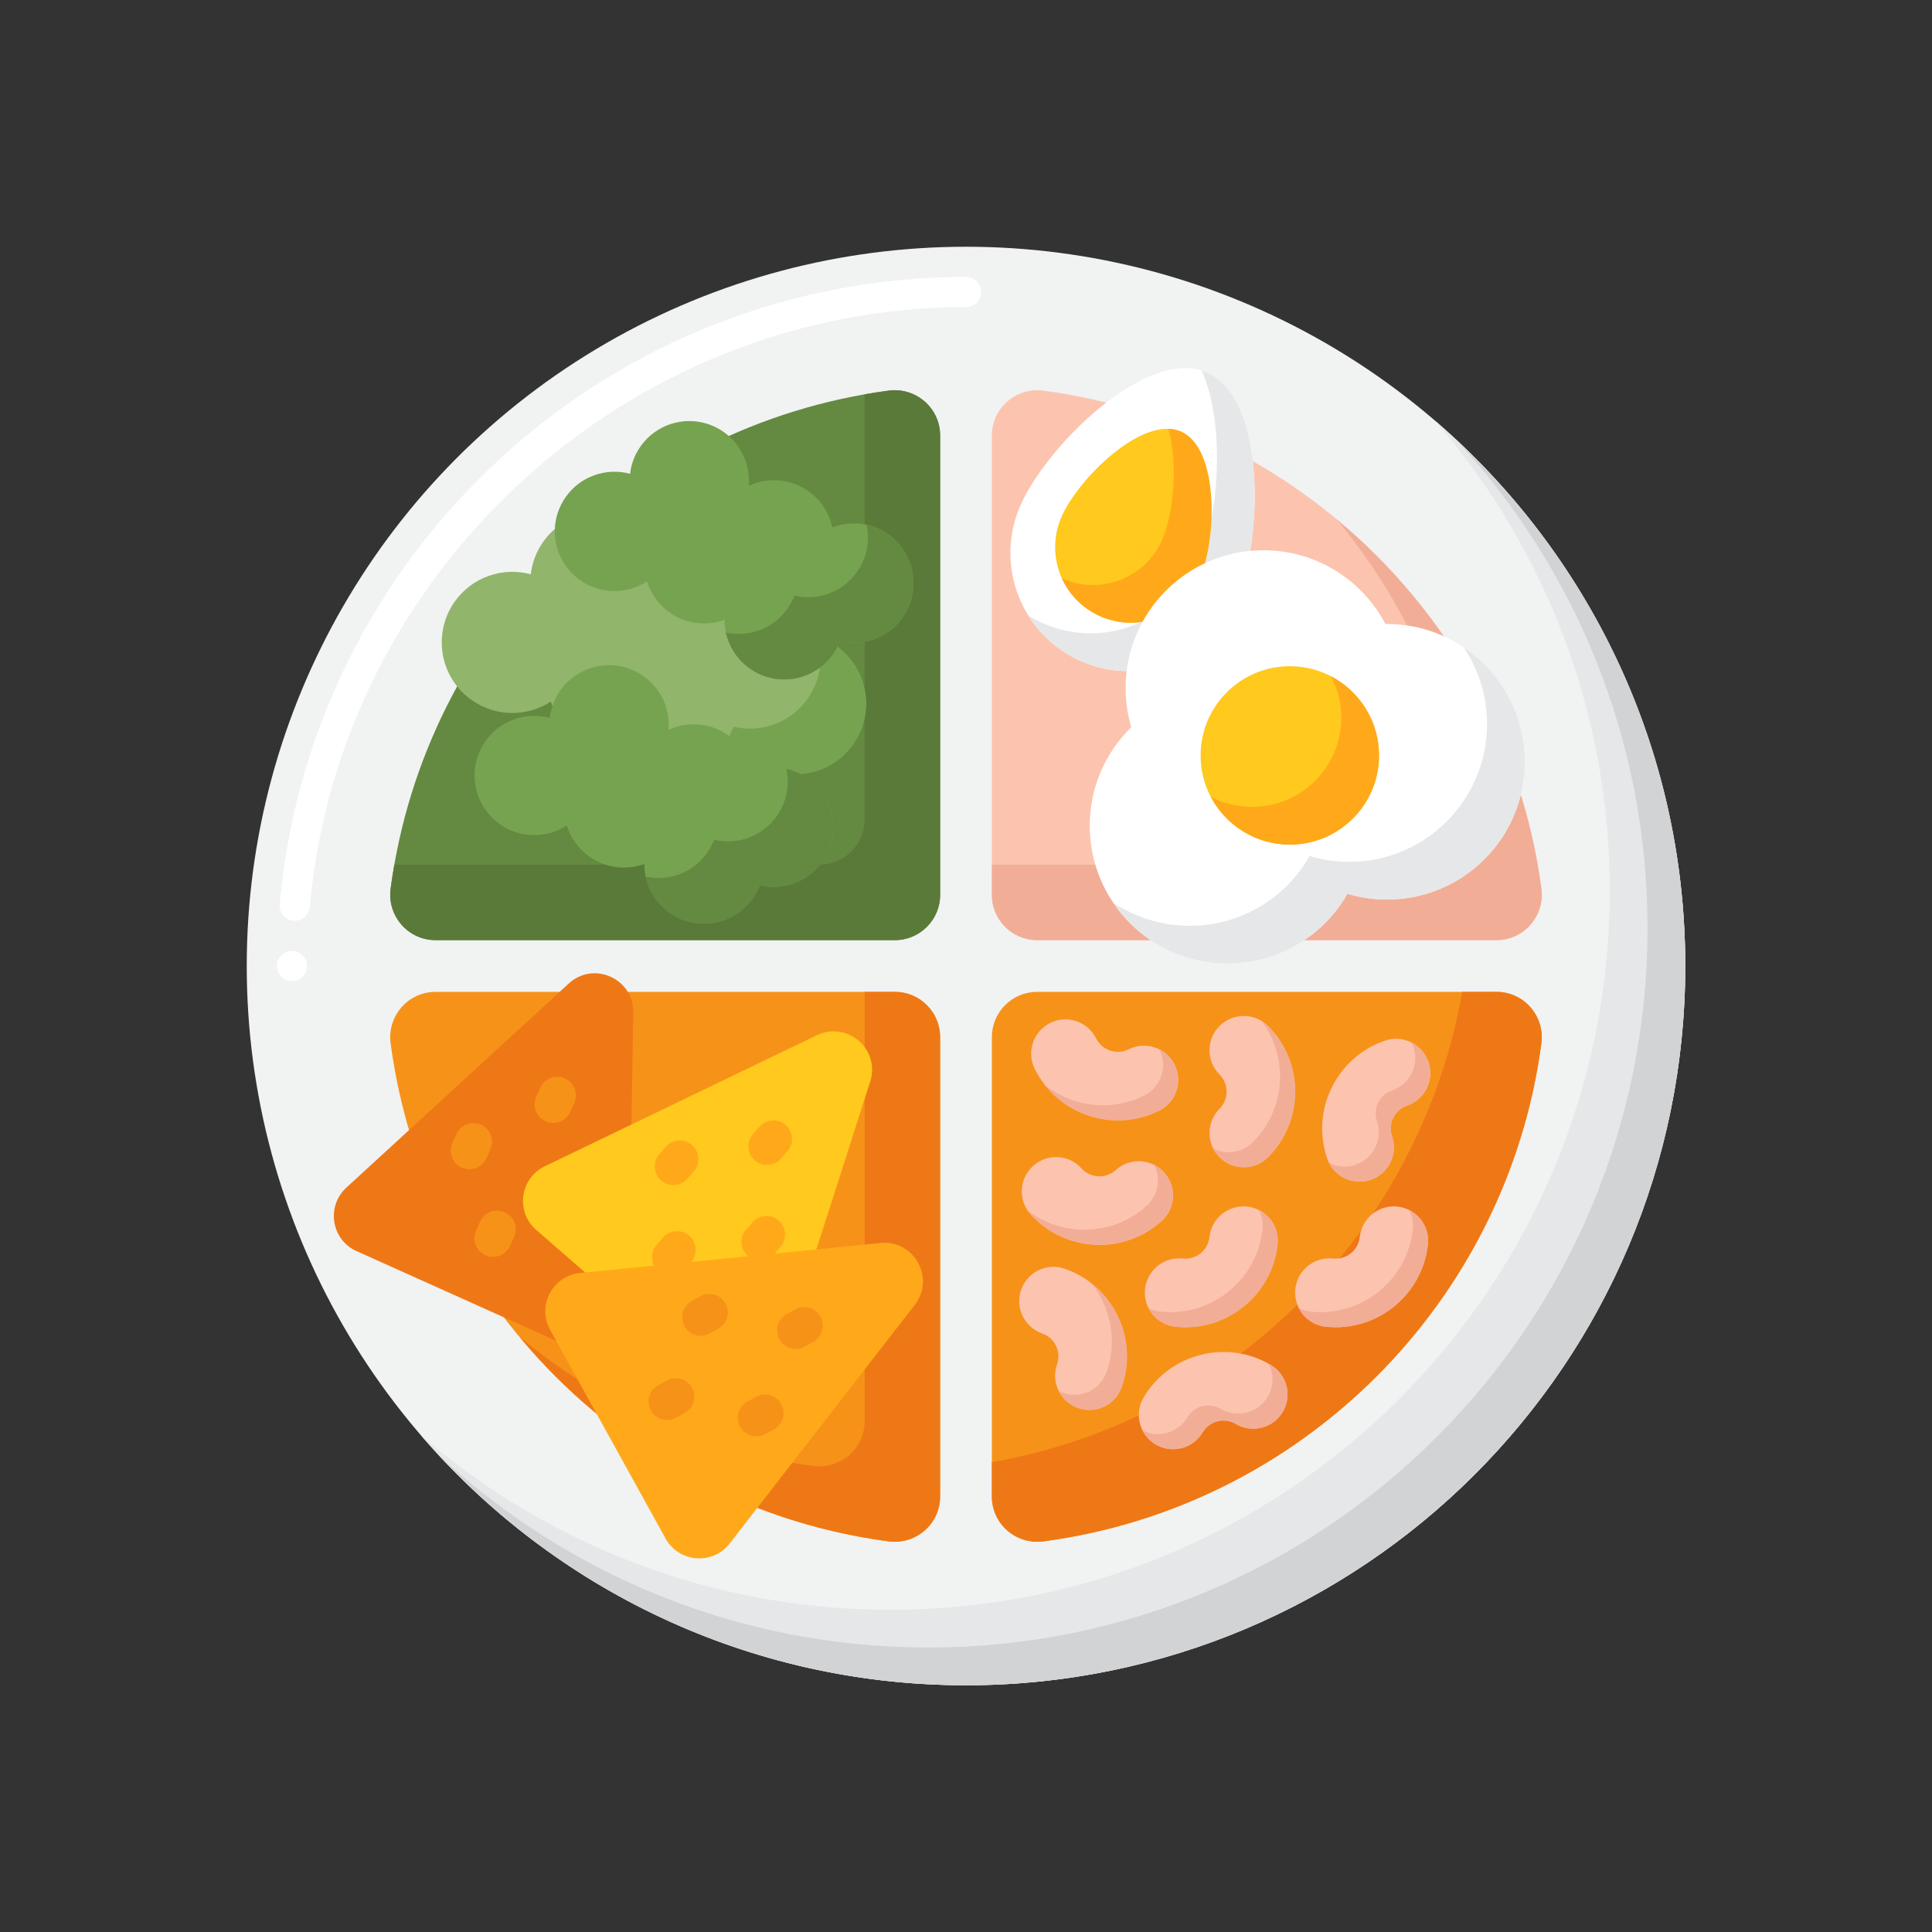 <?xml version="1.0" encoding="utf-8"?>
<!-- Generator: Adobe Illustrator 24.0.0, SVG Export Plug-In . SVG Version: 6.00 Build 0)  -->
<svg version="1.1" id="Layer_1" xmlns="http://www.w3.org/2000/svg" xmlns:xlink="http://www.w3.org/1999/xlink" x="0px" y="0px"
	 viewBox="0 0 256 256" style="enable-background:new 0 0 256 256;" xml:space="preserve">
<rect x="0" y="0" width="256" height="256" fill="#333333" stroke="none"/>
<style type="text/css">
	.st0{fill:#E63950;}
	.st1{fill:#D10028;}
	.st2{fill:#B7022D;}
	.st3{fill:#FCC4AE;}
	.st4{fill:#E8566F;}
	.st5{fill:#808285;}
	.st6{fill:#939598;}
	.st7{fill:#58595B;}
	.st8{fill:#414042;}
	.st9{fill:#8C3F0A;}
	.st10{fill:#7C3108;}
	.st11{fill:#6D2E03;}
	.st12{fill:#995222;}
	.st13{fill:#F79219;}
	.st14{fill:#EF7816;}
	.st15{fill:#FFC91D;}
	.st16{fill:#FFA91A;}
	.st17{fill:#648940;}
	.st18{fill:#5A7A39;}
	.st19{fill:#F1F2F2;}
	.st20{fill:#E6E7E8;}
	.st21{fill:#D1D3D4;}
	.st22{fill:#FFFFFF;}
	.st23{fill:#76A34F;}
	.st24{fill:#F2AD97;}
	.st25{fill:#E59076;}
	.st26{fill:#91B56B;}
	.st27{fill:#F7CB15;}
	.st28{fill:#377DE2;}
	.st29{fill:#2266D3;}
	.st30{fill:#478CF7;}
	.st31{fill:#5E9CF7;}
	.st32{fill:#FFD2C0;}
	.st33{fill:#27C1E6;}
	.st34{fill:#009ADD;}
	.st35{fill:#893ADD;}
	.st36{fill:#A54AF4;}
	.st37{fill:#B171F4;}
	.st38{fill:#827F7E;}
</style>
<g>
	<g>
		<g>
			<g>
				<circle class="st19" cx="128" cy="128" r="95.306"/>
			</g>
			<g>
				<path class="st22" d="M38.689,130c-1.1,0-2-0.9-2-2c0-1.101,0.9-2,2-2c1.11,0,2,0.899,2,2C40.689,129.1,39.8,130,38.689,130z
					 M39.05,122.01c-0.06,0-0.12,0-0.18,0c-1.101-0.1-1.91-1.08-1.811-2.17c2.01-22.61,12.37-43.57,29.17-59.03
					C83.13,45.26,105.069,36.7,128,36.7c1.1,0,2,0.89,2,1.989c0,1.11-0.9,2-2,2c-44.8,0-82.99,34.92-86.96,79.5
					C40.95,121.21,40.069,122.01,39.05,122.01z"/>
			</g>
			<g>
				<path class="st20" d="M190.206,55.794c14.395,16.694,23.099,38.434,23.099,62.206c0,52.636-42.67,95.306-95.306,95.306
					c-23.773,0-45.512-8.704-62.206-23.099c17.477,20.268,43.343,33.099,72.206,33.099c52.636,0,95.306-42.67,95.306-95.306
					C223.306,99.137,210.475,73.271,190.206,55.794z"/>
			</g>
			<g>
				<path class="st21" d="M192.845,58.155c15.799,17.01,25.461,39.799,25.461,64.845c0,52.636-42.67,95.306-95.306,95.306
					c-25.046,0-47.835-9.661-64.845-25.461c17.404,18.737,42.255,30.461,69.845,30.461c52.636,0,95.306-42.67,95.306-95.306
					C223.306,100.41,211.582,75.559,192.845,58.155z"/>
			</g>
		</g>
	</g>
	<g>
		<path class="st3" d="M137.427,124.573h60.865c3.645,0,6.429-3.222,5.947-6.835c-4.57-34.274-31.702-61.407-65.976-65.977
			c-3.613-0.482-6.835,2.302-6.835,5.947v60.865C131.427,121.886,134.113,124.573,137.427,124.573z"/>
	</g>
	<g>
		<path class="st24" d="M204.239,117.738c-2.612-19.594-12.608-36.845-27.087-48.89c9.024,10.848,15.13,24.209,17.087,38.89
			c0.482,3.613-2.302,6.835-5.947,6.835h-56.865v4c0,3.314,2.686,6,6,6h60.865C201.937,124.573,204.721,121.351,204.239,117.738z"/>
	</g>
	<g>
		<path class="st17" d="M124.573,118.573V57.708c0-3.645-3.222-6.429-6.835-5.947c-34.274,4.57-61.407,31.702-65.976,65.977
			c-0.482,3.613,2.302,6.835,5.947,6.835h60.865C121.887,124.573,124.573,121.886,124.573,118.573z"/>
	</g>
	<g>
		<path class="st18" d="M117.738,51.761c-1.062,0.142-2.117,0.305-3.165,0.49v56.322c0,3.314-2.686,6-6,6H52.251
			c-0.184,1.048-0.348,2.103-0.49,3.165c-0.482,3.613,2.302,6.835,5.947,6.835h60.865c3.314,0,6-2.686,6-6V57.708
			C124.573,54.063,121.351,51.279,117.738,51.761z"/>
	</g>
	<g>
		<path class="st13" d="M118.573,131.427H57.708c-3.645,0-6.429,3.222-5.947,6.835c4.57,34.274,31.702,61.407,65.976,65.977
			c3.613,0.482,6.835-2.302,6.835-5.947v-60.865C124.573,134.114,121.887,131.427,118.573,131.427z"/>
	</g>
	<g>
		<path class="st14" d="M118.573,131.427h-4v56.865c0,3.645-3.222,6.429-6.835,5.947c-14.68-1.957-28.041-8.063-38.889-17.087
			c12.045,14.479,29.295,24.475,48.889,27.087c3.613,0.482,6.835-2.302,6.835-5.947v-60.865
			C124.573,134.114,121.887,131.427,118.573,131.427z"/>
	</g>
	<g>
		<path class="st13" d="M131.427,137.427v60.865c0,3.645,3.222,6.429,6.835,5.947c34.274-4.57,61.407-31.702,65.976-65.977
			c0.482-3.613-2.302-6.835-5.947-6.835h-60.865C134.113,131.427,131.427,134.114,131.427,137.427z"/>
	</g>
	<g>
		<path class="st14" d="M198.292,131.427h-4.543c-5.584,31.721-30.6,56.738-62.322,62.322v4.543c0,3.645,3.222,6.429,6.835,5.947
			c34.274-4.57,61.407-31.702,65.976-65.977C204.721,134.649,201.937,131.427,198.292,131.427z"/>
	</g>
	<g>
		<g>
			<g>
				<path class="st26" d="M60.22,79.767c-2.957,4.234-1.922,10.064,2.312,13.021c3.22,2.249,7.361,2.188,10.462,0.169
					c0.591,1.923,1.805,3.67,3.582,4.912c2.599,1.815,5.799,2.126,8.567,1.116c0.005,2.947,1.398,5.844,3.997,7.659
					c4.234,2.957,10.064,1.922,13.021-2.312c0.446-0.639,0.801-1.314,1.068-2.01c3.627,0.865,7.575-0.502,9.839-3.743
					c2.957-4.234,1.922-10.064-2.312-13.021c-2.649-1.85-5.922-2.137-8.726-1.057c-0.476-2.238-1.768-4.307-3.791-5.72
					c-2.832-1.978-6.378-2.17-9.301-0.812c0.268-3.211-1.132-6.475-3.965-8.453c-4.234-2.957-10.064-1.922-13.021,2.312
					c-0.917,1.313-1.45,2.779-1.623,4.266C66.63,75.093,62.54,76.445,60.22,79.767z"/>
			</g>
		</g>
		<g>
			<g>
				<path class="st23" d="M110.755,85.558c-0.782-0.546-1.619-0.955-2.483-1.234c0.866,2.688,0.51,5.735-1.232,8.229
					c-2.264,3.242-6.212,4.608-9.839,3.743c-0.267,0.696-0.622,1.371-1.068,2.01c-2.41,3.451-6.729,4.777-10.537,3.547
					c0.604,1.875,1.803,3.576,3.543,4.791c4.234,2.957,10.064,1.922,13.021-2.312c0.446-0.639,0.801-1.314,1.068-2.01
					c3.627,0.865,7.575-0.502,9.839-3.743C116.024,94.345,114.989,88.515,110.755,85.558z"/>
			</g>
		</g>
		<g>
			<g>
				<path class="st23" d="M64.307,98.231c-2.5,3.579-1.625,8.507,1.954,11.007c2.722,1.901,6.223,1.85,8.843,0.143
					c0.5,1.626,1.525,3.103,3.028,4.152c2.197,1.534,4.902,1.797,7.242,0.943c0.004,2.491,1.182,4.94,3.379,6.475
					c3.579,2.5,8.507,1.625,11.007-1.954c0.377-0.54,0.677-1.111,0.903-1.699c3.066,0.731,6.403-0.424,8.317-3.164
					c2.5-3.579,1.625-8.507-1.954-11.007c-2.239-1.564-5.006-1.807-7.376-0.893c-0.402-1.892-1.494-3.641-3.205-4.835
					c-2.394-1.672-5.392-1.834-7.863-0.687c0.227-2.715-0.957-5.473-3.351-7.146c-3.579-2.5-8.507-1.625-11.007,1.954
					c-0.775,1.11-1.225,2.349-1.372,3.606C69.725,94.279,66.269,95.422,64.307,98.231z"/>
			</g>
		</g>
		<g>
			<g>
				<path class="st17" d="M107.026,103.126c-0.881-0.615-1.844-1.025-2.833-1.242c0.456,2.081,0.076,4.338-1.24,6.222
					c-1.914,2.74-5.251,3.895-8.317,3.164c-0.226,0.588-0.526,1.159-0.903,1.699c-1.884,2.698-5.148,3.859-8.173,3.197
					c0.411,1.872,1.498,3.6,3.193,4.784c3.579,2.5,8.507,1.625,11.007-1.954c0.377-0.54,0.677-1.111,0.903-1.699
					c3.066,0.731,6.403-0.424,8.317-3.164C111.48,110.554,110.605,105.626,107.026,103.126z"/>
			</g>
		</g>
		<g>
			<g>
				<path class="st23" d="M74.941,65.885c-2.5,3.579-1.625,8.507,1.954,11.007c2.722,1.901,6.223,1.85,8.844,0.143
					c0.5,1.626,1.525,3.103,3.028,4.152c2.197,1.534,4.902,1.797,7.242,0.943c0.004,2.491,1.182,4.94,3.379,6.475
					c3.579,2.5,8.507,1.625,11.007-1.954c0.377-0.54,0.677-1.111,0.903-1.699c3.066,0.731,6.403-0.424,8.317-3.164
					c2.5-3.579,1.625-8.507-1.954-11.007c-2.239-1.564-5.006-1.807-7.376-0.893c-0.402-1.892-1.494-3.641-3.205-4.835
					c-2.394-1.672-5.392-1.834-7.863-0.687c0.227-2.715-0.957-5.473-3.351-7.146c-3.579-2.5-8.507-1.625-11.007,1.954
					c-0.775,1.11-1.225,2.349-1.372,3.606C80.359,61.933,76.902,63.076,74.941,65.885z"/>
			</g>
		</g>
		<g>
			<g>
				<path class="st17" d="M117.659,70.78c-0.881-0.615-1.844-1.025-2.833-1.242c0.456,2.081,0.076,4.338-1.24,6.222
					c-1.914,2.74-5.251,3.895-8.317,3.164c-0.226,0.588-0.526,1.159-0.903,1.699c-1.884,2.698-5.148,3.859-8.173,3.197
					c0.411,1.872,1.498,3.6,3.193,4.784c3.579,2.5,8.507,1.625,11.007-1.954c0.377-0.54,0.677-1.111,0.903-1.699
					c3.066,0.731,6.403-0.424,8.317-3.164C122.113,78.207,121.239,73.279,117.659,70.78z"/>
			</g>
		</g>
	</g>
	<g>
		<g>
			<path class="st3" d="M139.153,135.551c-2.245,1.118-3.159,3.845-2.041,6.09c3.021,6.069,10.417,8.548,16.486,5.527
				c2.245-1.118,3.159-3.845,2.041-6.09c-1.118-2.245-3.844-3.159-6.09-2.041c-1.585,0.789-3.517,0.141-4.307-1.444
				C144.124,135.347,141.398,134.433,139.153,135.551z"/>
		</g>
	</g>
	<g>
		<g>
			<path class="st24" d="M155.638,141.077c-0.453-0.91-1.171-1.602-2.014-2.028c0.005,0.009,0.01,0.019,0.014,0.028
				c1.118,2.245,0.204,4.972-2.041,6.09c-4.401,2.191-9.5,1.488-13.123-1.378c3.529,4.464,9.831,6.013,15.123,3.378
				C155.842,146.049,156.756,143.322,155.638,141.077z"/>
		</g>
	</g>
	<g>
		<g>
			<path class="st3" d="M161.595,153.34c1.774,1.774,4.649,1.773,6.423,0c4.794-4.794,4.794-12.594,0-17.387
				c-1.774-1.774-4.649-1.773-6.423,0s-1.774,4.649,0,6.423c1.252,1.252,1.252,3.29,0,4.542
				C159.822,148.691,159.822,151.567,161.595,153.34z"/>
		</g>
	</g>
	<g>
		<path class="st24" d="M168.018,135.953c-0.26-0.26-0.544-0.481-0.845-0.666c3.6,4.812,3.215,11.682-1.155,16.053
			c-1.424,1.424-3.559,1.705-5.264,0.841c0.212,0.417,0.492,0.81,0.841,1.159c1.773,1.774,4.649,1.773,6.422,0
			C172.811,148.546,172.811,140.746,168.018,135.953z"/>
	</g>
	<g>
		<g>
			<path class="st3" d="M189.279,140.721c-0.811-2.373-3.394-3.639-5.766-2.828c-6.415,2.193-9.849,9.196-7.656,15.611
				c0.811,2.373,3.394,3.639,5.766,2.828c2.373-0.811,3.639-3.393,2.828-5.766c-0.573-1.676,0.324-3.505,2-4.078
				C188.824,145.677,190.091,143.095,189.279,140.721z"/>
		</g>
	</g>
	<g>
		<path class="st24" d="M189.28,140.722c-0.399-1.167-1.226-2.065-2.245-2.582c0.094,0.186,0.176,0.38,0.245,0.582
			c0.811,2.373-0.455,4.955-2.828,5.766c-1.676,0.573-2.573,2.403-2,4.078c0.812,2.374-0.455,4.955-2.828,5.767
			c-1.207,0.413-2.467,0.288-3.521-0.247c1.005,1.992,3.351,2.989,5.521,2.247c2.373-0.812,3.639-3.393,2.828-5.767
			c-0.573-1.675,0.324-3.505,2-4.078C188.824,145.677,190.091,143.095,189.28,140.722z"/>
	</g>
	<g>
		<g>
			<path class="st3" d="M151.724,170.797c-0.267,2.494,1.539,4.732,4.032,4.999c6.741,0.722,12.812-4.175,13.534-10.916
				c0.267-2.494-1.539-4.732-4.032-4.999c-2.494-0.267-4.732,1.538-4.999,4.032c-0.189,1.761-1.775,3.04-3.535,2.852
				C154.229,166.497,151.991,168.303,151.724,170.797z"/>
		</g>
	</g>
	<g>
		<g>
			<path class="st3" d="M171.639,170.797c-0.267,2.494,1.539,4.732,4.032,4.999c6.741,0.722,12.812-4.175,13.534-10.916
				c0.267-2.494-1.539-4.732-4.032-4.999c-2.494-0.267-4.732,1.538-4.999,4.032c-0.189,1.761-1.775,3.04-3.535,2.852
				C174.145,166.497,171.906,168.303,171.639,170.797z"/>
		</g>
	</g>
	<g>
		<path class="st24" d="M186.74,160.343c0.384,0.757,0.562,1.629,0.464,2.537c-0.722,6.74-6.793,11.637-13.534,10.916
			c-0.563-0.061-1.091-0.222-1.568-0.463c0.673,1.324,1.981,2.293,3.568,2.463c6.741,0.721,12.812-4.176,13.534-10.916
			C189.412,162.949,188.376,161.171,186.74,160.343z"/>
	</g>
	<g>
		<path class="st24" d="M166.825,160.343c0.384,0.757,0.561,1.63,0.464,2.537c-0.722,6.74-6.793,11.638-13.534,10.916
			c-0.563-0.061-1.091-0.222-1.568-0.463c0.673,1.324,1.981,2.293,3.568,2.463c6.741,0.722,12.812-4.176,13.534-10.916
			C169.496,162.949,168.461,161.172,166.825,160.343z"/>
	</g>
	<g>
		<g>
			<path class="st3" d="M136.887,154.495c-1.86,1.683-2.003,4.555-0.32,6.415c4.549,5.026,12.339,5.415,17.366,0.866
				c1.86-1.683,2.003-4.555,0.32-6.415c-1.683-1.859-4.555-2.003-6.415-0.32c-1.313,1.188-3.348,1.087-4.536-0.226
				C141.619,152.955,138.747,152.812,136.887,154.495z"/>
		</g>
	</g>
	<g>
		<path class="st24" d="M154.253,155.361c-0.385-0.425-0.832-0.761-1.315-1.005c0.903,1.781,0.548,4.015-1.005,5.419
			c-4.481,4.055-11.158,4.186-15.777,0.606c0.122,0.183,0.259,0.359,0.411,0.527c4.549,5.026,12.339,5.415,17.366,0.866
			C155.792,160.093,155.935,157.22,154.253,155.361z"/>
	</g>
	<g>
		<g>
			<path class="st3" d="M142.848,186.569c2.367,0.829,4.958-0.418,5.787-2.785c2.241-6.398-1.141-13.427-7.539-15.668
				c-2.367-0.829-4.958,0.418-5.787,2.785c-0.829,2.367,0.418,4.958,2.785,5.787c1.671,0.585,2.555,2.422,1.97,4.093
				C139.234,183.149,140.481,185.74,142.848,186.569z"/>
		</g>
	</g>
	<g>
		<g>
			<path class="st3" d="M169.972,187.087c1.279-2.157,0.567-4.944-1.59-6.223c-5.831-3.458-13.388-1.527-16.846,4.304
				c-1.279,2.157-0.567,4.944,1.59,6.223c2.157,1.279,4.943,0.568,6.223-1.59c0.903-1.523,2.878-2.028,4.401-1.124
				C165.907,189.956,168.693,189.244,169.972,187.087z"/>
		</g>
	</g>
	<g>
		<path class="st24" d="M168.382,180.864c-0.089-0.053-0.179-0.104-0.27-0.155c0.681,1.34,0.683,2.989-0.141,4.378
			c-1.279,2.157-4.066,2.869-6.223,1.59c-1.523-0.903-3.498-0.399-4.401,1.124c-1.228,2.07-3.843,2.809-5.958,1.735
			c0.377,0.746,0.964,1.397,1.736,1.855c2.157,1.279,4.943,0.567,6.223-1.59c0.903-1.523,2.878-2.027,4.401-1.124
			c2.157,1.279,4.943,0.567,6.223-1.59C171.251,184.929,170.539,182.143,168.382,180.864z"/>
	</g>
	<g>
		<g>
			<path class="st24" d="M144.653,170.073c2.533,3.197,3.427,7.585,1.982,11.711c-0.829,2.367-3.42,3.614-5.787,2.785
				c-0.191-0.067-0.374-0.146-0.55-0.234c0.511,1.009,1.398,1.831,2.55,2.234c2.367,0.829,4.958-0.418,5.787-2.785
				C150.413,178.709,148.651,173.237,144.653,170.073z"/>
		</g>
	</g>
	<g>
		<g>
			<g>
				<path class="st22" d="M163.886,79.49c-3.433,7.929-12.644,11.573-20.573,8.14c-7.929-3.433-11.573-12.644-8.14-20.573
					s16.795-21.159,24.724-17.726C167.825,52.764,167.319,71.561,163.886,79.49z"/>
			</g>
		</g>
		<g>
			<path class="st20" d="M159.896,49.331c-0.222-0.096-0.449-0.179-0.679-0.249c3.197,7.063,2.28,19.378-0.331,25.408
				c-3.433,7.929-12.644,11.574-20.573,8.141c-0.723-0.313-1.411-0.675-2.06-1.079c1.623,2.608,4.028,4.766,7.06,6.079
				c7.929,3.433,17.14-0.211,20.573-8.141C167.319,71.561,167.825,52.764,159.896,49.331z"/>
		</g>
		<g>
			<g>
				<path class="st15" d="M159.017,76.478c-2.197,5.075-8.092,7.407-13.167,5.21c-5.075-2.197-7.407-8.092-5.21-13.167
					s10.749-13.542,15.823-11.345S161.214,71.403,159.017,76.478z"/>
			</g>
		</g>
		<g>
			<path class="st16" d="M156.463,57.176c-0.518-0.224-1.072-0.337-1.652-0.354c1.322,4.602,0.693,11.222-0.794,14.656
				c-2.197,5.075-8.092,7.407-13.167,5.21c-0.049-0.021-0.097-0.043-0.146-0.065c0.989,2.191,2.766,4.035,5.146,5.065
				c5.075,2.197,10.97-0.135,13.167-5.21S161.538,59.373,156.463,57.176z"/>
		</g>
	</g>
	<g>
		<g>
			<path class="st22" d="M183.786,82.685c-0.07,0-0.139,0.001-0.209,0.001c-3.054-5.812-9.149-9.775-16.17-9.775
				c-10.082,0-18.255,8.173-18.255,18.255c0,1.804,0.262,3.546,0.749,5.192c-3.396,3.315-5.504,7.943-5.504,13.063
				c0,10.082,8.173,18.255,18.255,18.255c6.807,0,12.743-3.725,15.882-9.248c1.663,0.499,3.426,0.767,5.252,0.767
				c10.082,0,18.255-8.173,18.255-18.255S193.868,82.685,183.786,82.685z"/>
		</g>
		<g>
			<g>
				<path class="st20" d="M193.951,85.775c1.951,2.905,3.09,6.402,3.09,10.165c0,10.082-8.173,18.255-18.255,18.255
					c-1.826,0-3.589-0.268-5.252-0.767c-3.139,5.522-9.075,9.248-15.882,9.248c-3.763,0-7.26-1.139-10.165-3.09
					c3.277,4.879,8.846,8.09,15.165,8.09c6.807,0,12.743-3.726,15.882-9.248c1.663,0.499,3.426,0.767,5.252,0.767
					c10.082,0,18.255-8.173,18.255-18.255C202.041,94.621,198.83,89.052,193.951,85.775z"/>
			</g>
		</g>
		<g>
			<circle class="st15" cx="170.909" cy="100.098" r="11.821"/>
		</g>
		<g>
			<path class="st16" d="M176.386,89.622c0.858,1.637,1.344,3.5,1.344,5.477c0,6.528-5.292,11.82-11.821,11.82
				c-1.977,0-3.839-0.486-5.477-1.343c1.975,3.771,5.925,6.343,10.477,6.343c6.528,0,11.821-5.292,11.821-11.82
				C182.729,95.547,180.156,91.597,176.386,89.622z"/>
		</g>
	</g>
	<g>
		<g>
			<path class="st14" d="M83.913,134.158l-0.664,40.006c-0.061,3.662-3.848,6.068-7.188,4.566l-28.814-12.95
				c-3.341-1.501-4.056-5.931-1.358-8.407l29.477-27.055C78.666,127.289,83.987,129.681,83.913,134.158z"/>
		</g>
		<g>
			<g>
				<g>
					<g>
						<g>
							<path class="st13" d="M77.633,155.284c1.243,0.559,1.798,2.019,1.239,3.262l-0.529,1.177
								c-0.559,1.243-2.019,1.798-3.262,1.239c-1.243-0.559-1.798-2.019-1.239-3.262l0.529-1.177
								C74.929,155.28,76.39,154.726,77.633,155.284z"/>
						</g>
					</g>
					<g>
						<g>
							<path class="st13" d="M63.738,149.039c1.243,0.559,1.798,2.019,1.239,3.262l-0.529,1.177
								c-0.559,1.243-2.019,1.798-3.262,1.239c-1.243-0.559-1.798-2.019-1.239-3.262l0.529-1.177
								C61.034,149.035,62.495,148.48,63.738,149.039z"/>
						</g>
					</g>
				</g>
				<g>
					<g>
						<path class="st13" d="M66.875,160.64c1.243,0.559,1.798,2.019,1.239,3.262l-0.529,1.177c-0.559,1.243-2.019,1.798-3.262,1.239
							c-1.243-0.559-1.798-2.019-1.239-3.262l0.529-1.177C64.171,160.636,65.632,160.081,66.875,160.64z"/>
					</g>
				</g>
			</g>
			<g>
				<g>
					<g>
						<path class="st13" d="M74.85,142.895c1.243,0.559,1.798,2.019,1.239,3.262l-0.529,1.177c-0.559,1.243-2.019,1.798-3.262,1.239
							c-1.243-0.559-1.798-2.019-1.239-3.262l0.529-1.177C72.147,142.891,73.607,142.336,74.85,142.895z"/>
					</g>
				</g>
			</g>
		</g>
	</g>
	<g>
		<g>
			<path class="st15" d="M115.305,143.322l-12.215,38.101c-1.118,3.488-5.439,4.694-8.202,2.29l-23.832-20.736
				c-2.763-2.404-2.166-6.851,1.134-8.44l36.047-17.365C112.272,135.228,116.673,139.057,115.305,143.322z"/>
		</g>
		<g>
			<g>
				<g>
					<g>
						<g>
							<path class="st16" d="M103.179,161.725c1.028,0.895,1.136,2.453,0.242,3.481l-0.847,0.974
								c-0.895,1.028-2.453,1.136-3.481,0.242s-1.136-2.453-0.242-3.481l0.847-0.974
								C100.592,160.939,102.151,160.831,103.179,161.725z"/>
						</g>
					</g>
					<g>
						<g>
							<path class="st16" d="M91.687,151.726c1.028,0.895,1.136,2.453,0.242,3.481l-0.847,0.974
								c-0.895,1.028-2.453,1.136-3.481,0.242s-1.136-2.453-0.242-3.481l0.847-0.974C89.1,150.939,90.659,150.831,91.687,151.726z"
								/>
						</g>
					</g>
				</g>
				<g>
					<g>
						<path class="st16" d="M91.331,163.738c1.028,0.895,1.136,2.453,0.242,3.481l-0.847,0.974
							c-0.895,1.028-2.453,1.136-3.481,0.242s-1.136-2.453-0.242-3.481l0.847-0.974C88.745,162.952,90.303,162.843,91.331,163.738z"
							/>
					</g>
				</g>
			</g>
			<g>
				<g>
					<g>
						<path class="st16" d="M104.102,149.061c1.028,0.895,1.136,2.453,0.242,3.481l-0.847,0.974
							c-0.895,1.028-2.453,1.136-3.481,0.242c-1.028-0.895-1.136-2.453-0.242-3.481l0.847-0.974
							C101.515,148.275,103.074,148.167,104.102,149.061z"/>
					</g>
				</g>
			</g>
		</g>
	</g>
	<g>
		<g>
			<path class="st16" d="M121.209,172.905L96.685,204.52c-2.245,2.894-6.718,2.548-8.491-0.657l-15.29-27.643
				c-1.773-3.205,0.311-7.178,3.956-7.542l39.814-3.971C121.13,164.262,123.954,169.367,121.209,172.905z"/>
		</g>
		<g>
			<g>
				<g>
					<g>
						<g>
							<path class="st13" d="M103.514,186.044c0.66,1.192,0.228,2.694-0.965,3.354l-1.13,0.625c-1.192,0.66-2.694,0.228-3.354-0.965
								s-0.228-2.694,0.965-3.354l1.13-0.625C101.352,184.419,102.854,184.851,103.514,186.044z"/>
						</g>
					</g>
					<g>
						<g>
							<path class="st13" d="M96.14,172.713c0.66,1.192,0.228,2.694-0.965,3.354l-1.13,0.625c-1.192,0.66-2.694,0.228-3.354-0.965
								c-0.66-1.192-0.228-2.694,0.965-3.354l1.13-0.625C93.979,171.089,95.481,171.521,96.14,172.713z"/>
						</g>
					</g>
				</g>
				<g>
					<g>
						<path class="st13" d="M91.693,183.878c0.66,1.192,0.228,2.694-0.965,3.354l-1.13,0.625c-1.192,0.66-2.694,0.228-3.354-0.965
							c-0.66-1.192-0.228-2.694,0.965-3.354l1.13-0.625C89.532,182.253,91.033,182.685,91.693,183.878z"/>
					</g>
				</g>
			</g>
			<g>
				<g>
					<g>
						<path class="st13" d="M108.717,174.461c0.66,1.192,0.228,2.694-0.965,3.354l-1.13,0.625c-1.192,0.66-2.694,0.228-3.354-0.965
							s-0.228-2.694,0.965-3.354l1.13-0.625C106.556,172.837,108.058,173.269,108.717,174.461z"/>
					</g>
				</g>
			</g>
		</g>
	</g>
</g>
</svg>
